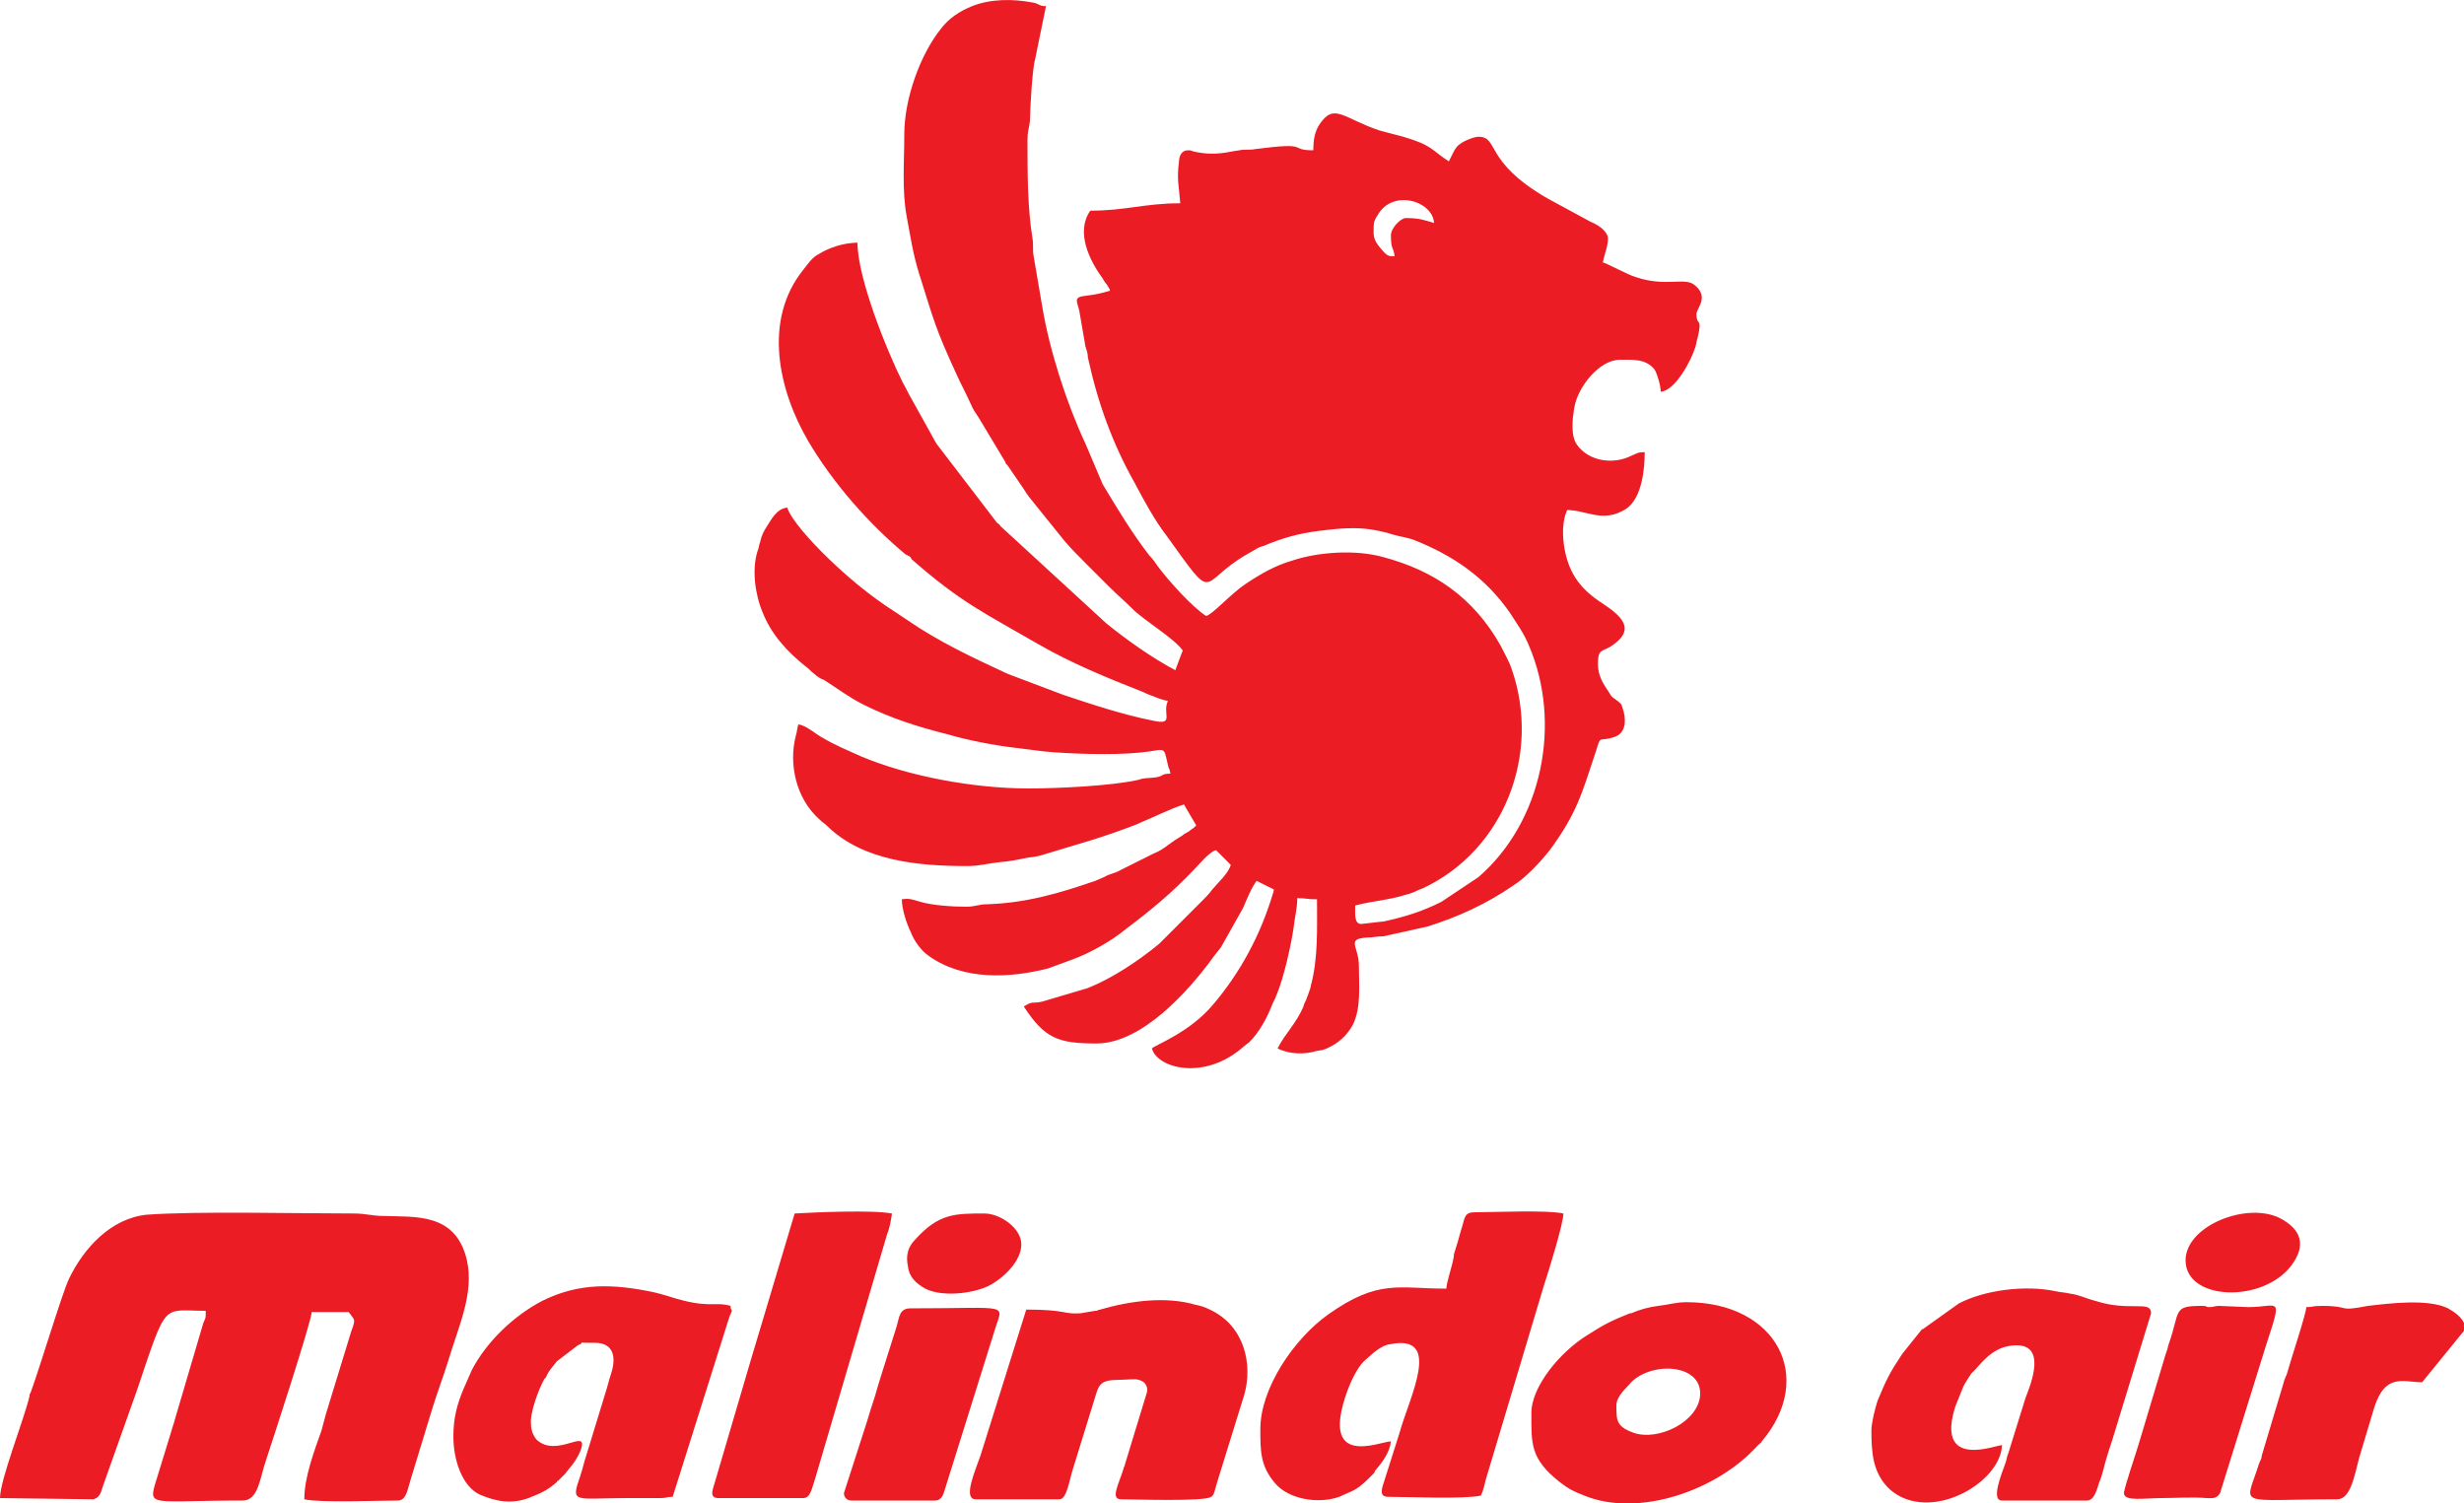 <svg id="Layer_1" xmlns="http://www.w3.org/2000/svg" viewBox="0 0 200 122">
  <style>
    .st0{fill-rule:evenodd;clip-rule:evenodd;fill:#EC1C24;}
  </style>
  <path class="st0" d="M73.4 10.9c0 2.2-.2 4.6.2 6.7.3 1.6.5 3 1 4.6 1.2 3.8 1.3 4.4 3 8.1.4.9.8 1.6 1.2 2.5.2.5.4.7.7 1.2l2.1 3.5c0 .1.1.2.2.3l1.3 1.9c.3.5.4.6.8 1.1l2.5 3.1c.5.6 1.2 1.3 1.8 1.9l.4.4.5.5.9.9c.7.7 1.2 1.1 1.9 1.8 1 1 3.4 2.4 4.1 3.4l-.6 1.6c-1.9-1-4-2.5-5.6-3.8l-8.6-7.9c-.1-.2-.1-.1-.3-.3L76 36l-2-3.6c-.3-.5-.4-.8-.7-1.3-1.4-2.8-3.7-8.6-3.7-11.4-1.1 0-2.3.4-3.1.9-.6.3-.9.8-1.3 1.3-3.3 4.1-2 9.8.4 13.9 2 3.4 4.9 6.7 7.9 9.2.4.3-.2-.2.2.1.2.1.2.1.3.3 4 3.5 5.8 4.3 10.3 6.9 2.6 1.5 5.5 2.7 8.3 3.8.3.1.4.2.7.3.5.2 1 .4 1.5.5-.5 1 .6 2-1.2 1.6-2.5-.5-4.9-1.3-7.3-2.1l-4.5-1.7c-2.8-1.3-5.6-2.6-8.2-4.4l-.9-.6c-2.2-1.4-4.2-3.1-6-4.9-.7-.7-2.5-2.6-2.8-3.6-.9.1-1.3 1-1.7 1.6-.2.3-.4.7-.5 1.2-.1.2-.1.5-.2.7-.5 1.5-.2 3.6.4 5 .7 1.8 2 3.2 3.5 4.4.3.2.4.4.7.6.2.2.5.4.8.5 1.1.7 2 1.4 3.2 2 2.2 1.1 4.4 1.8 6.8 2.4 1.7.5 3.8.9 5.5 1.1l2.4.3c2.1.2 5.5.3 7.6.1 2.3-.2 2-.7 2.4 1 .1.5.1.1.2.7-.8 0-.5.2-1.2.3-.7.1-.8 0-1.4.2-2.2.5-6.6.7-8.9.7-4.5 0-9.8-1-13.6-2.6-1.1-.5-2.1-.9-3.1-1.5-.6-.3-1.3-1-2-1.1-.1.3-.1.6-.2.9-.6 2.3 0 5.1 1.9 6.8.3.3.4.3.7.6 2.9 2.8 7.4 3.2 11.3 3.2 1 0 1.6-.2 2.5-.3 1.1-.1 1.5-.2 2.5-.4.2 0 .8-.1 1.1-.2 2.9-.9 4.6-1.3 7.7-2.5l.2-.1c1-.4 2.6-1.2 3.6-1.5.3.5.7 1.2 1 1.7-.2.2-.2.2-.5.4-.2.2-.4.2-.6.4-.5.3-.8.5-1.2.8-.4.3-.7.5-1.2.7L91 70.6c-.5.3-.9.3-1.4.6l-.7.3c-2.9 1-5.6 1.8-8.8 1.9-.7 0-.9.2-1.7.2-1 0-2.7-.1-3.7-.4-.7-.2-.9-.3-1.5-.2 0 .8.4 2 .7 2.6.3.8.9 1.6 1.5 2 2.8 2 6.6 1.8 9.7 1l1.9-.7c1.4-.5 3.2-1.5 4.4-2.5 2-1.5 3.8-3 5.5-4.8.5-.5 1.2-1.4 1.8-1.6l1.2 1.2c-.2.7-1 1.4-1.5 2-.3.4-.5.6-.8.9l-3.5 3.5c-1.7 1.4-3.8 2.8-5.8 3.6l-3.7 1.1c-.9.2-.7-.1-1.5.4 1.7 2.6 2.8 3 5.9 3 3.7 0 7.5-4.3 9.4-6.9.2-.3.4-.5.7-.9l1.8-3.2c.3-.7.7-1.7 1.1-2.2l1.4.7c-.1.6 0 0-.1.4-1 3.3-2.6 6.3-4.8 8.9-1.9 2.3-4.7 3.3-5 3.6.4 1.6 4.3 2.7 7.5-.2l.4-.3c.8-.8 1.4-1.9 1.8-2.9.1-.3.3-.6.4-.9.6-1.4 1.2-4.1 1.4-5.5.1-.9.3-1.6.3-2.4.7 0 .8.1 1.6.1 0 2.3.1 4.8-.5 7 0 .2-.3.9-.4 1.2l-.1.2s-.1.2-.1.3c-.6 1.4-1.5 2.2-2.1 3.4 1 .5 2.2.5 3.2.2.5-.1.3 0 .8-.2.9-.4 1.6-1 2.1-1.9.7-1.4.5-3.2.5-4.8 0-1.6-1.1-2.2.7-2.3.5 0 .7-.1 1.3-.1l3.6-.8c2.5-.8 4.7-1.8 6.9-3.3 1.1-.7 2.2-1.9 3-2.9 2.2-3 2.6-4.6 3.7-7.9.5-1.6.2-.8 1.6-1.3.8-.3.9-1.2.7-2-.2-.6-.1-.6-.5-.9-.5-.4-.4-.2-.7-.7-.4-.6-.9-1.3-.9-2.3 0-1.2.3-1 1-1.4 2.2-1.4.9-2.5-.6-3.5-1.7-1.1-2.7-2.3-3.1-4.4-.2-1.1-.2-2.3.2-3.2 1.6 0 2.9 1.1 4.8-.1 1.3-.9 1.5-3.3 1.5-4.6-.6 0-.6.1-1.1.3-1.4.7-3.4.5-4.4-.9-.5-.7-.4-2-.2-3.1.3-1.6 2-3.8 3.7-3.8 1 0 2.1-.1 2.8.8.2.3.5 1.3.5 1.8 1.2-.1 2.5-2.6 2.8-3.6.1-.3.1-.5.2-.8.4-1.7-.1-.9-.1-1.9 0-.5 1.1-1.4-.2-2.4-.8-.6-2.3.2-4.7-.6-.7-.2-2.3-1.1-2.7-1.2.1-.6.5-1.5.4-2.1-.2-.6-.9-1-1.4-1.2l-3.5-1.9c-5.2-3-3.9-5-5.6-5-.4 0-1.3.4-1.5.6-.2.1-.4.4-.5.6l-.4.8c-1.4-.9-1.3-1.3-3.7-2l-1.9-.5c-3-1-3.7-2.3-4.9-.5-.4.6-.5 1.3-.5 2.1-2.1 0-.1-.7-4.7-.1-.5.1-.9 0-1.3.1-.9.1-1.9.5-3.7.1l-.3-.1h-.2c-.5 0-.7.5-.7.9-.2 1.5 0 2 .1 3.4-2.9 0-4.4.6-7.3.6-1.2 1.7-.1 4 1 5.5.2.4.5.6.6 1-.7.2-1.1.3-1.9.4-1.1.1-.8.4-.6 1.2l.5 2.9c.1.3.2.6.2.9.8 3.7 2 7 3.8 10.2.8 1.5 1.6 3 2.6 4.3 4.1 5.7 2.5 3.8 6.5 1.5l.7-.4c.3-.2.4-.2.7-.3 1.4-.6 2.8-1 4.4-1.2 2.4-.3 3.8-.4 6.1.3.7.2 1 .2 1.6.4 3.3 1.3 5.9 3.1 7.9 6 .5.8 1.1 1.6 1.5 2.6 2.7 6.3 1.1 14.3-4.1 18.8l-3 2c-1.6.8-2.9 1.2-4.7 1.6-.2 0-1.7.2-1.8.2-.6 0-.5-.8-.5-1.5 1.5-.4 2.6-.4 4.2-.9.4-.1.3-.1.6-.2.2-.1.4-.2.7-.3 6.6-3.1 9.6-10.9 7.2-17.8-.2-.6-.6-1.3-.9-1.9-2.2-3.9-5.4-6.1-9.6-7.2-2.2-.6-5.2-.4-7.3.3-1.4.4-2.6 1.1-3.8 1.9-1.2.8-2.7 2.5-3.2 2.6-1.1-.7-3-2.8-3.9-4-.2-.3-.4-.6-.7-.9-1.4-1.8-2.6-3.8-3.8-5.8L88.1 36c-1.5-3.2-2.9-7.5-3.5-11.1l-.7-4.1c-.1-.5 0-.9-.1-1.5-.4-2.4-.4-5.3-.4-7.9 0-.8.1-.8.2-1.6 0-.8.2-4.3.4-4.9l.9-4.4c-.6 0-.5-.2-1.1-.3-1.6-.3-3.4-.3-4.9.3-1 .4-1.9 1-2.5 1.8-1.7 2.1-3 5.7-3 8.6zM0 121.6l7.6.1c.6-.2.6-.7.8-1.2l2.7-7.6c2.5-7.4 2-6.5 5.6-6.5 0 .7 0 .5-.2 1l-2.3 7.8c-.1.4-.2.6-.3 1l-1.2 3.9c-.7 2.3-.6 1.7 7 1.7 1.3 0 1.4-1.9 1.9-3.3.4-1.2 3.7-11.3 3.7-12h3c.5.7.6.5.2 1.6l-1.9 6.2c-.2.6-.3 1.1-.5 1.8-.6 1.7-1.4 3.8-1.4 5.6 1.4.3 5.9.1 7.6.1.7 0 .8-1 1-1.6l1.8-5.9c.4-1.3.9-2.6 1.3-3.9.8-2.7 2.1-5.4 1.5-8.1-.9-3.9-4.2-3.5-6.8-3.6-.9 0-1.4-.2-2.4-.2-4.8 0-12.7-.2-16.8.1-2.9.3-5.1 2.7-6.3 5.2-.5 1-2.4 7.3-3.1 9.2l-.1.2v.1c-.4 1.8-2.4 6.8-2.4 8.3zm117.4-17c-3.9 0-5.5-.8-9.6 2.1-2.8 2-5.5 6-5.5 9.3 0 1.8 0 3 1.2 4.4 1.1 1.3 3.5 1.7 5.2 1.1l.9-.4c.5-.2 1-.6 1.4-1l.3-.3.1-.1.1-.1s.1-.1.1-.2c.6-.7 1.2-1.5 1.3-2.4-.9 0-5.9 2.3-3.5-4.2.3-.8.8-1.8 1.3-2.3.6-.5 1.3-1.3 2.2-1.4 4.2-.8 1.5 4.3.7 7.2l-1.3 4.1c-.2.6-.3 1.1.4 1.1 1.7 0 6.1.2 7.5-.1.2-.4.3-.9.4-1.3l4.7-15.7c.4-1.2 1.6-5.1 1.6-5.9-1.4-.3-5.5-.1-7.2-.1-.8 0-.8.4-1 1.1-.2.6-.3 1.1-.5 1.7-.1.4-.2.5-.2.8-.1.7-.6 2.1-.6 2.6zm-80.6 12c0-1.5.3-2.6.8-3.8l.7-1.6c1.2-2.3 3.4-4.4 5.7-5.6 3-1.5 5.8-1.4 9.1-.7.4.1.8.2 1.1.3 3.4 1.1 3.7.4 5.1.8 0 .6.3 0-.1.9l-4.6 14.6c-.6 0-.4.1-1 .1h-2.7c-4.3 0-4.6.5-3.8-1.8.2-.6.3-1.1.5-1.7l1.5-4.9c.2-.6.3-1.1.5-1.7.4-1.2.3-2.5-1.3-2.5-1.9 0-.6-.1-1.4.2l-1.7 1.3c-.3.4-.6.7-.8 1.1 0 0-.1.3-.2.3-.5.9-1.2 2.8-1.1 3.7 0 .5.2 1 .5 1.3 1.6 1.4 4-.9 3.6.6-.1.4-.4.9-.6 1.2-.2.3-.5.6-.7.9l-.6.6s-.1 0-.1.1c-.8.7-1.3.9-2.3 1.3-1.4.5-2.6.3-4-.3-1.4-.7-2.1-2.8-2.1-4.7zm46.5-10.3l-3.7 11.8c-.4 1.2-1.5 3.6-.4 3.6H86c.6 0 .8-1.6 1.1-2.5l1.7-5.5c.4-1.3.4-1.7 2.1-1.7.5 0 1.3-.1 1.5 0 .5.1.8.5.7 1l-1.8 5.9c0 .1-.1.2-.1.3-.4 1.3-1.1 2.5-.2 2.5 1 0 6.8.2 7.3-.2.2-.1 0 0 .2-.2l.1-.3c.1-.3.1-.4.2-.7l2.2-7.1c.7-2.5 0-5.6-2.8-6.9-.4-.2-.7-.3-1.2-.4-2.4-.7-5.3-.3-7.7.4-.4.1 0 0-.3.1h-.1l-1.2.2c-1.4.1-1.1-.3-4.4-.3zm68.6 9.8c0 1.8.1 3.5 1.5 4.8 3.2 2.8 9-.5 9.1-3.6-.5 0-5.4 2-3.8-3.1l.6-1.5c.1-.3.5-.9.7-1.2l.3-.3c.8-.9 1.7-2 3.4-2 2.6 0 .9 3.7.7 4.3L163 118c-.1.2-.1.4-.2.7-.4 1.1-1.2 3.1-.3 3.1h6.9c.6 0 .8-.9 1-1.5.3-.7.4-1.4.6-2 .2-.7.4-1.2.6-1.9l3-9.8c0-1.1-1.7-.1-4.5-1-.8-.2-1.3-.5-2.1-.6-.4-.1-.8-.1-1.2-.2-2.4-.5-5.7-.1-7.8 1l-2.8 2s-.1.1-.2.1l-1.6 2c-1 1.5-1.3 2.1-2 3.8-.2.6-.5 1.8-.5 2.4zm-27.6-1.4c0-2.2 2.4-5 4.5-6.3 1.4-.9 2-1.2 3.5-1.8h.1c.7-.3 1.4-.5 2.2-.6.9-.1 1.4-.3 2.3-.3 7.3 0 10.5 6.1 6.1 11.3-.1.2-.1.1-.3.3-3.3 3.7-9.7 5.9-14.1 4.1-1-.4-1.2-.5-2-1.1-2.4-1.9-2.3-3.1-2.3-5.6zM64.5 98.5l-2.6 8.7-.9 3-3 10.2c-.1.4-.5 1.2.3 1.2h6.9c.6 0 .7-.8 1-1.7l5.8-19.7c.2-.5.3-1 .4-1.7-1.6-.3-6.2-.1-7.9 0zm124 7.5c-.9 0-.7.1-1.3.1 0 .5-1.3 4.4-1.6 5.5l-.1.2c0 .1-.1.2-.1.3l-1.8 6c-.1.5 0 .1-.1.4l-.1.2c0 .1-.1.2-.1.3-1.1 3.4-1.8 2.7 6.4 2.7 1.1 0 1.4-1.9 1.8-3.4l1.2-4c.9-2.9 2.4-2.1 3.9-2.1l3.5-4.3c0-.8-.7-1.3-1.4-1.7-1.6-.8-4.8-.4-6.5-.2-2.6.5-1.3 0-3.7 0zm-16.1 15.2c0-.4 1-3.3 1.2-4l2.1-7c.1-.4.2-.5.3-1 1-2.8.3-3.2 2.7-3.2.6 0 .2.1.7.1.2 0 .4-.1.7-.1l2.4.1c2.5 0 2.8-1.1 1.4 3.2l-3.7 11.9c-.3.5-.7.4-1.1.4-1.2-.1-2.5 0-3.7 0-1.3 0-3 .3-3-.4zm-103.9 0l1.9-5.9c.2-.7.4-1.3.6-1.9.2-.7.4-1.4.6-2l1.2-3.8c.2-.7.2-1.4 1.1-1.4 8.4 0 7.5-.5 6.8 1.9l-4.1 13.1c-.1.3-.3.6-.7.6h-6.8c-.4 0-.6-.3-.6-.6zM82.9 101c0-1.3-1.7-2.5-3-2.5-2.4 0-3.7 0-5.6 2.1-.6.6-.8 1.3-.6 2.2.1.9.7 1.4 1.4 1.8 1.4.7 3.8.4 5.1-.2 1.2-.6 2.7-2 2.7-3.4zm94.5 1.3c0-2.8 5-4.8 7.7-3.4 1.7.9 2.1 2.2.9 3.8-2.3 3.1-8.6 2.9-8.6-.4zm-46.2 11.8c0 1.2 0 1.7 1.4 2.2 2 .7 5.3-.9 5.4-3.1.1-2.5-3.9-2.7-5.6-1-.4.5-1.2 1.1-1.2 1.9zm-19.7-95.7c0-.4.1-.6.3-.9 1.2-2.2 4.5-1.2 4.6.6-.7-.2-1.1-.4-2.3-.4-.4 0-1.2.8-1.2 1.4 0 1.2.2.9.3 1.7-.5 0-.6 0-1.1-.6-.7-.8-.6-1.1-.6-1.8z"/>
</svg>
